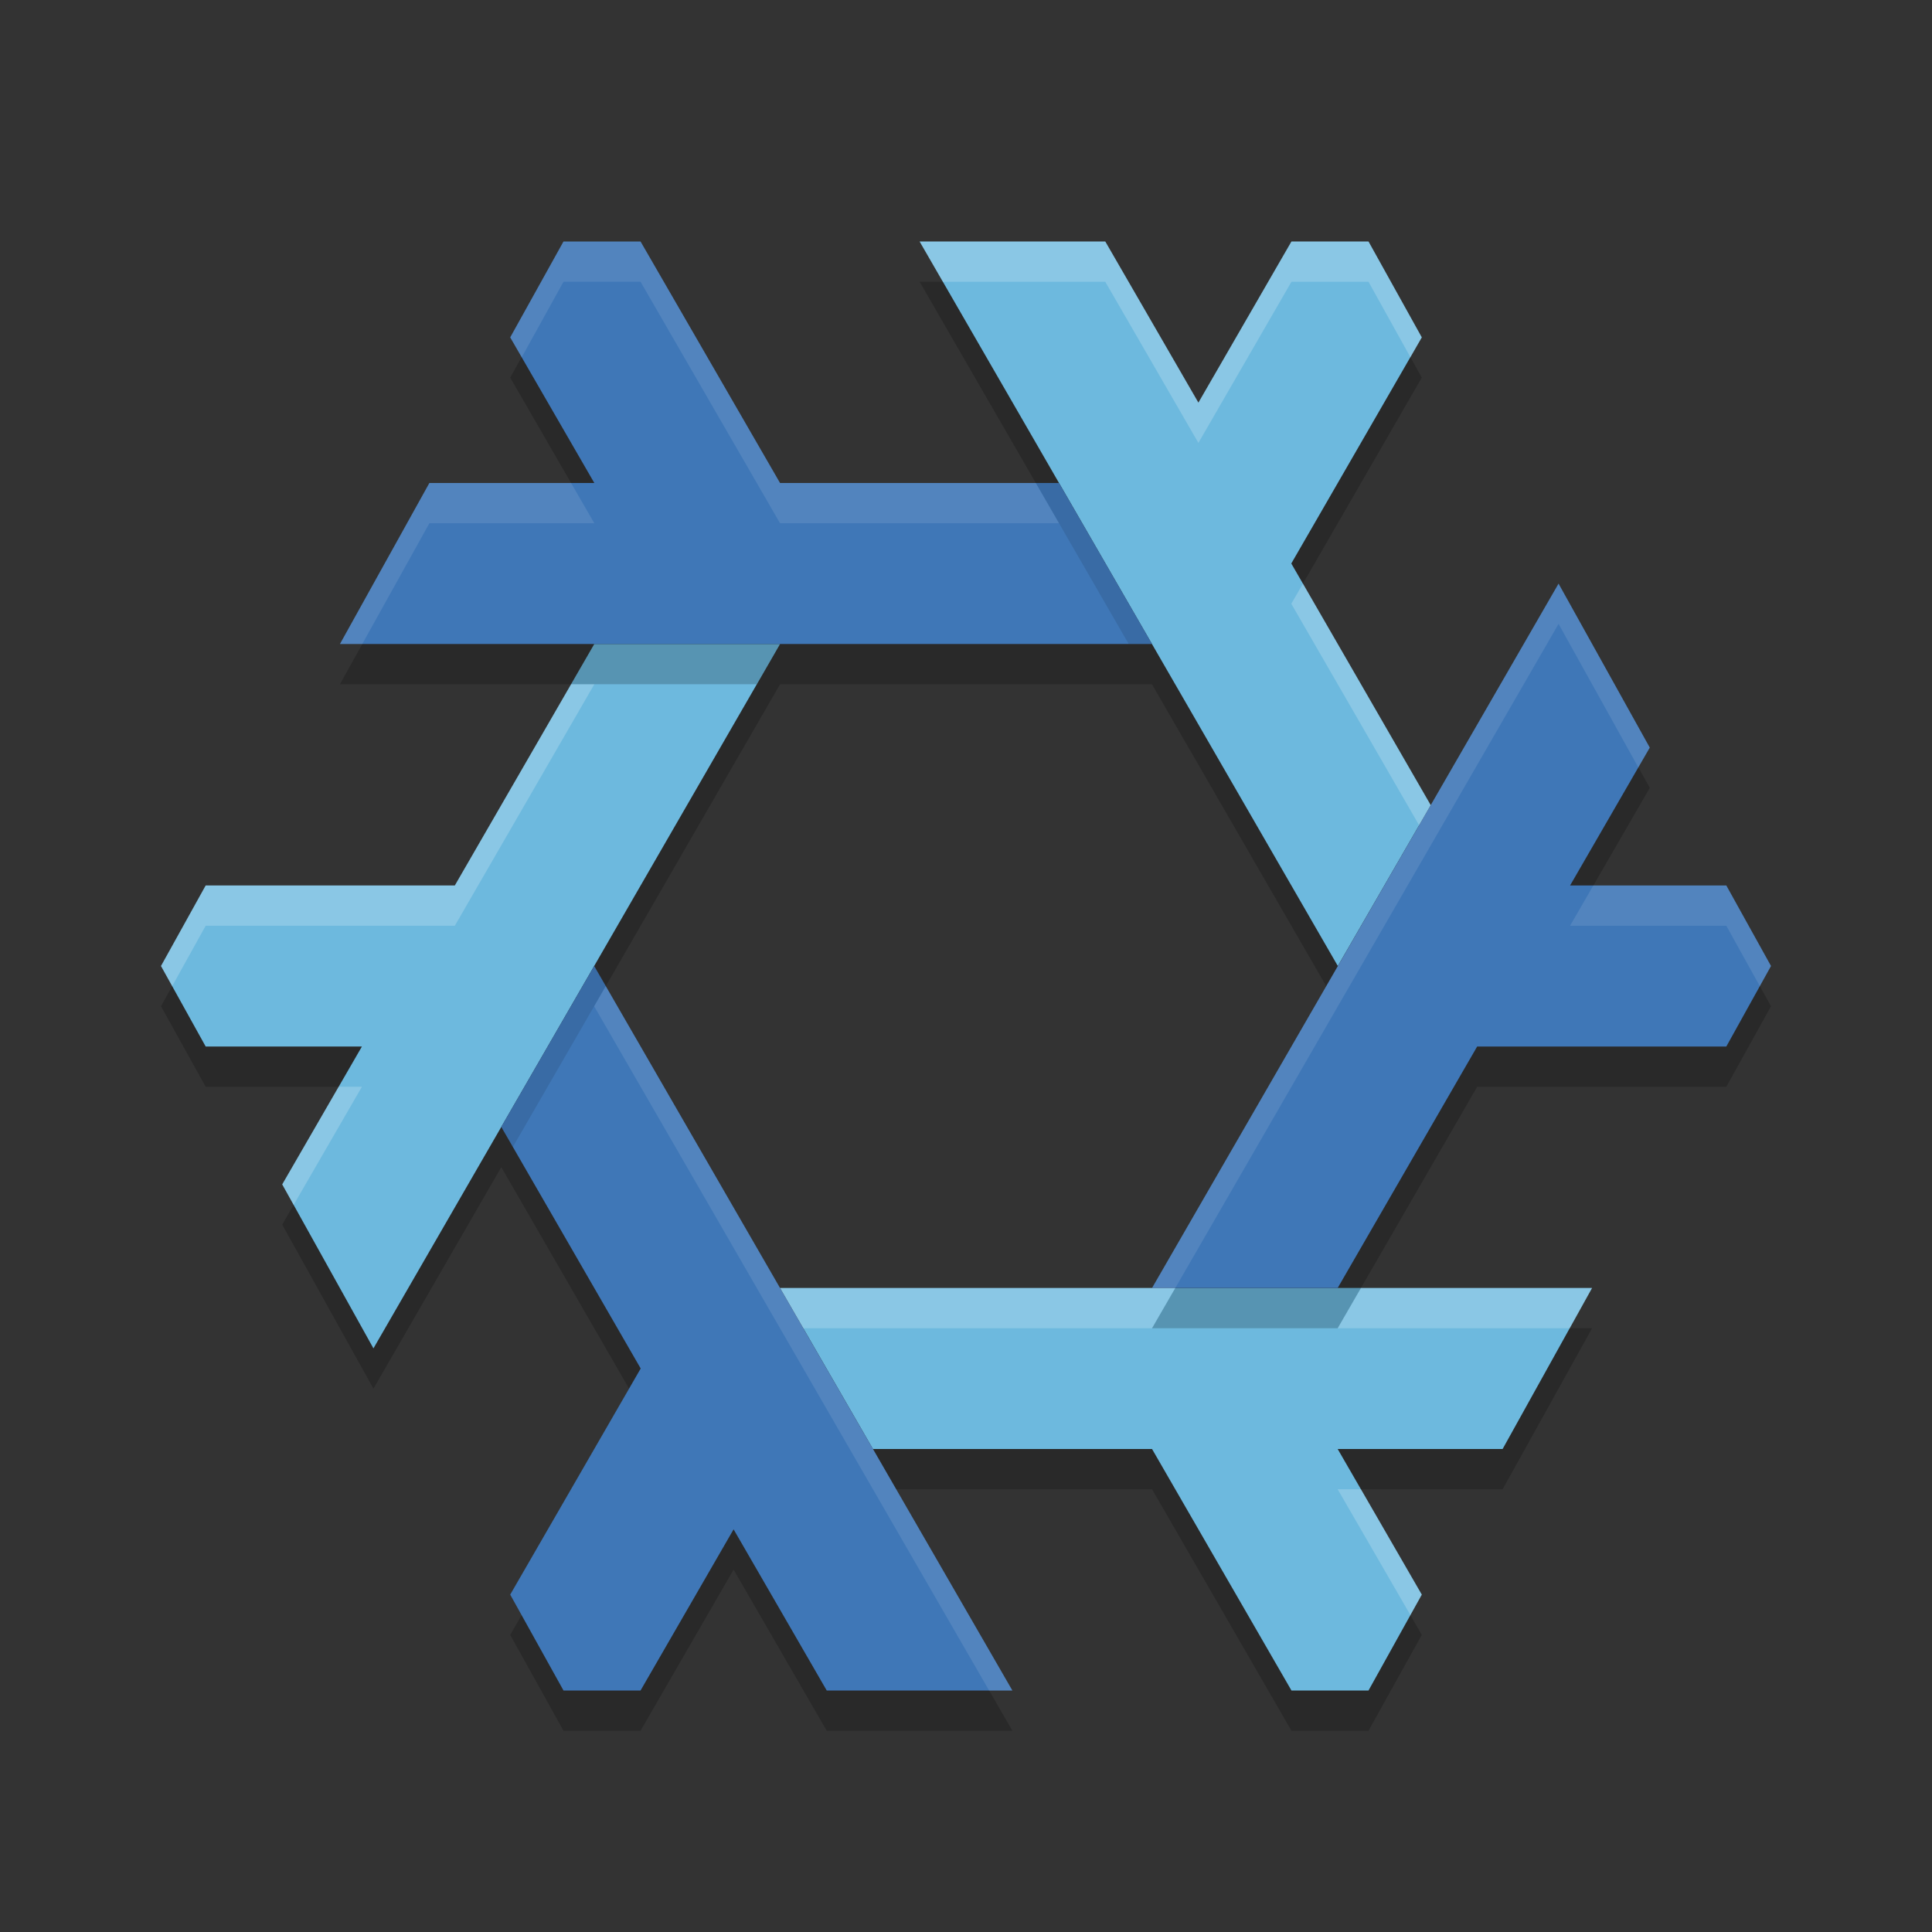 <svg xmlns="http://www.w3.org/2000/svg" width="24" height="24" version="1.1">
 <rect width="100%" height="100%" fill="#333333" stroke="none"/>
 <path style="opacity:0.2" d="M 7.381,12.5 6.227,14.498 7.959,17.5 6.338,20.309 7,21.5 H 7.957 L 9.113,19.498 10.27,21.5 H 12.576 Z M 19.361,7.75 14.311,16.5 H 16.617 L 18.35,13.5 H 21.445 L 22,12.5 21.445,11.5 H 19.504 L 20.494,9.787 Z M 7,3.5 6.338,4.691 7.383,6.5 H 5.334 L 4.223,8.5 H 14.311 L 13.156,6.5 H 9.69 L 7.957,3.5 Z M 11.424,3.5 16.619,12.5 17.773,10.502 16.041,7.5 17.662,4.691 17,3.5 H 16.043 L 14.887,5.502 13.73,3.5 M 7.383,8.5 5.65,11.5 H 2.555 L 2,12.5 2.555,13.5 H 4.496 L 3.506,15.213 4.639,17.25 9.69,8.5 Z M 9.69,16.5 10.844,18.5 H 14.311 L 16.043,21.5 H 17 L 17.662,20.309 16.617,18.5 H 18.666 L 19.777,16.5 Z"/>
 <path style="fill:#6db9de" d="M 11.424,3 16.619,12 17.773,10.002 16.041,7 17.662,4.191 17,3 H 16.043 L 14.887,5.002 13.73,3 M 7.383,8 5.65,11 H 2.555 L 2,12 2.555,13 H 4.496 L 3.506,14.713 4.639,16.75 9.69,8 Z M 9.69,16 10.844,18 H 14.311 L 16.043,21 H 17 L 17.662,19.809 16.617,18 H 18.666 L 19.777,16 Z"/>
 <path style="fill:#3f77b7" d="M 7.381,12 6.227,13.998 7.959,17 6.338,19.809 7,21 H 7.957 L 9.113,18.998 10.27,21 H 12.576 Z M 19.361,7.25 14.311,16 H 16.617 L 18.35,13 H 21.445 L 22,12 21.445,11 H 19.504 L 20.494,9.287 Z M 7,3 6.338,4.191 7.383,6 H 5.334 L 4.223,8 H 14.311 L 13.156,6 H 9.69 L 7.957,3 Z"/>
 <path style="opacity:0.1;fill:#ffffff" d="M 7 3 L 6.338 4.191 L 6.481 4.438 L 7 3.5 L 7.957 3.5 L 9.69 6.5 L 13.156 6.5 L 12.867 6 L 9.69 6 L 7.957 3 L 7 3 z M 5.334 6 L 4.223 8 L 4.5 8 L 5.334 6.5 L 7.383 6.5 L 7.094 6 L 5.334 6 z M 19.361 7.25 L 14.311 16 L 14.6 16 L 19.361 7.75 L 20.352 9.533 L 20.494 9.287 L 19.361 7.25 z M 19.793 11 L 19.504 11.5 L 21.445 11.5 L 21.861 12.25 L 22 12 L 21.445 11 L 19.793 11 z M 7.525 12.25 L 7.381 12.5 L 12.287 21 L 12.576 21 L 7.525 12.25 z"/>
 <path style="opacity:0.2;fill:#ffffff" d="M 11.424 3 L 11.713 3.5 L 13.73 3.5 L 14.887 5.502 L 16.043 3.5 L 17 3.5 L 17.521 4.438 L 17.662 4.191 L 17 3 L 16.043 3 L 14.887 5.002 L 13.73 3 L 11.424 3 z M 16.186 7.25 L 16.041 7.5 L 17.629 10.252 L 17.773 10.002 L 16.186 7.25 z M 7.094 8.5 L 5.65 11 L 2.555 11 L 2 12 L 2.139 12.25 L 2.555 11.5 L 5.65 11.5 L 7.383 8.5 L 7.094 8.5 z M 4.207 13.5 L 3.506 14.713 L 3.648 14.967 L 4.496 13.5 L 4.207 13.5 z M 9.69 16 L 9.979 16.5 L 14.311 16.5 L 14.6 16 L 9.69 16 z M 16.906 16 L 16.617 16.5 L 19.5 16.5 L 19.777 16 L 16.906 16 z M 16.617 18.5 L 17.52 20.062 L 17.662 19.809 L 16.906 18.5 L 16.617 18.5 z"/>
 <path style="opacity:0.1" d="M 12.867 6 L 14.021 8 L 14.311 8 L 13.156 6 L 12.867 6 z M 7.381 12 L 6.227 13.998 L 6.371 14.248 L 7.525 12.25 L 7.381 12 z"/>
 <path style="opacity:0.2" d="M 7.383 8 L 7.094 8.5 L 9.4 8.5 L 9.69 8 L 7.383 8 z M 14.6 16 L 14.311 16.5 L 16.617 16.5 L 16.906 16 L 14.6 16 z"/>
</svg>
